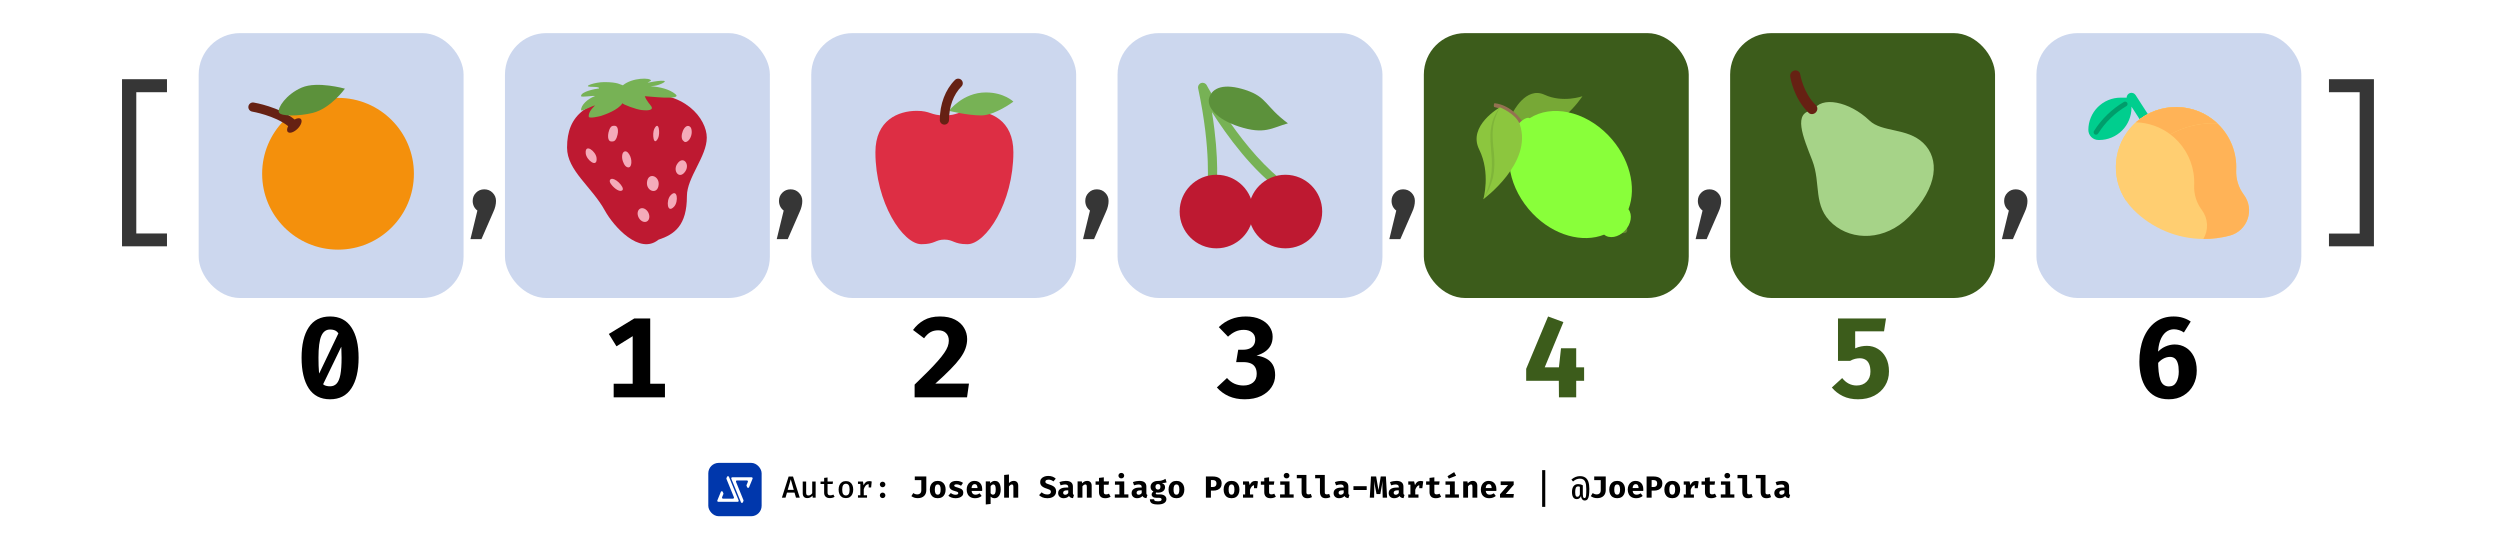 <svg width="1208" height="259" viewBox="0 0 1208 259" fill="none" xmlns="http://www.w3.org/2000/svg">
<rect x="0" y="0" width="1208" height="259" fill="#333333" stroke="none"/>
<g clip-path="url(#clip0_119_778)">
<rect width="1208" height="259" fill="white"/>
<rect x="342.249" y="223.665" width="25.773" height="25.773" rx="5.034" fill="#0037AC"/>
<path d="M352.232 230.397C352.061 229.981 351.471 229.981 351.3 230.397L351.032 231.052C350.982 231.174 350.981 231.311 351.031 231.433L354.627 240.256C354.762 240.587 354.518 240.949 354.161 240.949H350.582H349.374C349.016 240.949 348.772 240.586 348.908 240.255L349.529 238.743C349.579 238.621 349.579 238.485 349.529 238.362L349.247 237.67C349.077 237.252 348.486 237.252 348.315 237.669L346.625 241.785C346.489 242.117 346.733 242.48 347.091 242.48H356.441C356.799 242.48 357.043 242.117 356.907 241.786L352.232 230.397Z" fill="white"/>
<path d="M355.642 232.845C355.507 232.514 355.751 232.152 356.108 232.152H359.687H360.895C361.253 232.152 361.497 232.515 361.361 232.846L360.74 234.358C360.69 234.48 360.69 234.617 360.74 234.739L361.022 235.431C361.192 235.849 361.783 235.849 361.954 235.433L363.644 231.316C363.78 230.984 363.537 230.621 363.179 230.621H353.828C353.47 230.621 353.226 230.984 353.362 231.316L358.038 242.704C358.208 243.12 358.798 243.12 358.969 242.704L359.238 242.049C359.288 241.927 359.288 241.79 359.238 241.668L355.642 232.845Z" fill="white"/>
<path d="M383.915 238.027H380.268L379.557 240.483H377.811L381.059 230.273H383.19L386.446 240.483H384.626L383.915 238.027ZM380.623 236.703H383.553L382.095 231.605L380.623 236.703ZM389.533 232.67V238.131C389.533 238.594 389.624 238.925 389.807 239.122C389.994 239.319 390.275 239.418 390.65 239.418C391.005 239.418 391.348 239.312 391.679 239.1C392.009 238.888 392.271 238.629 392.463 238.323V232.67H394.12V240.483H392.692L392.589 239.485C392.298 239.874 391.93 240.173 391.486 240.38C391.042 240.582 390.589 240.683 390.125 240.683C389.37 240.683 388.805 240.476 388.431 240.062C388.061 239.642 387.876 239.068 387.876 238.338V232.67H389.533ZM403.274 240.069C402.988 240.252 402.646 240.4 402.246 240.513C401.846 240.626 401.43 240.683 400.996 240.683C400.088 240.683 399.397 240.449 398.924 239.98C398.455 239.507 398.221 238.885 398.221 238.116V233.876H396.482V232.67H398.221V230.924L399.878 230.724V232.67H402.512L402.327 233.876H399.878V238.101C399.878 238.52 399.982 238.833 400.189 239.041C400.401 239.243 400.747 239.344 401.225 239.344C401.511 239.344 401.775 239.309 402.017 239.24C402.258 239.171 402.478 239.083 402.675 238.974L403.274 240.069ZM408.751 232.463C409.516 232.463 410.16 232.633 410.683 232.973C411.205 233.314 411.6 233.79 411.866 234.401C412.138 235.013 412.273 235.733 412.273 236.562C412.273 237.386 412.135 238.108 411.859 238.73C411.588 239.346 411.188 239.827 410.66 240.173C410.137 240.513 409.499 240.683 408.744 240.683C407.989 240.683 407.348 240.518 406.82 240.187C406.297 239.852 405.898 239.376 405.622 238.759C405.35 238.143 405.215 237.415 405.215 236.577C405.215 235.763 405.35 235.048 405.622 234.431C405.898 233.814 406.3 233.334 406.828 232.988C407.355 232.638 407.997 232.463 408.751 232.463ZM408.751 233.75C408.155 233.75 407.706 233.98 407.405 234.438C407.104 234.892 406.953 235.605 406.953 236.577C406.953 237.544 407.101 238.256 407.397 238.715C407.698 239.174 408.147 239.403 408.744 239.403C409.341 239.403 409.787 239.174 410.083 238.715C410.384 238.256 410.535 237.539 410.535 236.562C410.535 235.6 410.387 234.892 410.091 234.438C409.795 233.98 409.348 233.75 408.751 233.75ZM414.569 240.483V239.3H415.715V233.847H414.569V232.67H416.981L417.284 234.483C417.575 233.827 417.935 233.329 418.364 232.988C418.798 232.643 419.356 232.47 420.036 232.47C420.268 232.47 420.475 232.49 420.658 232.529C420.845 232.564 421.03 232.611 421.213 232.67L420.717 234.091C420.559 234.046 420.411 234.014 420.273 233.994C420.135 233.97 419.982 233.957 419.814 233.957C419.247 233.957 418.756 234.17 418.342 234.594C417.933 235.018 417.61 235.62 417.373 236.399V239.3H418.949V240.483H414.569ZM419.748 235.548V233.625L419.955 232.67H421.213L420.932 235.548H419.748ZM425.151 239.344C425.151 238.984 425.279 238.676 425.536 238.419C425.792 238.158 426.108 238.027 426.483 238.027C426.862 238.027 427.178 238.158 427.43 238.419C427.686 238.676 427.814 238.984 427.814 239.344C427.814 239.714 427.686 240.03 427.43 240.291C427.178 240.552 426.862 240.683 426.483 240.683C426.108 240.683 425.792 240.552 425.536 240.291C425.279 240.03 425.151 239.714 425.151 239.344ZM425.151 234.091C425.151 233.849 425.21 233.627 425.328 233.425C425.447 233.223 425.607 233.062 425.809 232.944C426.012 232.825 426.236 232.766 426.483 232.766C426.862 232.766 427.178 232.897 427.43 233.158C427.686 233.415 427.814 233.726 427.814 234.091C427.814 234.456 427.686 234.771 427.43 235.038C427.178 235.299 426.862 235.43 426.483 235.43C426.108 235.43 425.792 235.299 425.536 235.038C425.279 234.771 425.151 234.456 425.151 234.091ZM447.595 230.228V236.791C447.595 237.388 447.504 237.928 447.321 238.412C447.139 238.895 446.87 239.307 446.515 239.647C446.165 239.988 445.733 240.249 445.22 240.432C444.712 240.614 444.13 240.705 443.474 240.705C442.813 240.705 442.241 240.622 441.757 240.454C441.279 240.281 440.818 240.044 440.374 239.743L441.299 238.249C441.649 238.491 441.977 238.661 442.283 238.759C442.589 238.853 442.936 238.9 443.326 238.9C443.854 238.9 444.293 238.732 444.643 238.397C444.998 238.057 445.176 237.531 445.176 236.821V232.004H442.024V230.228H447.595ZM453.109 232.367C453.918 232.367 454.606 232.539 455.173 232.885C455.741 233.23 456.175 233.716 456.476 234.342C456.776 234.964 456.927 235.694 456.927 236.532C456.927 237.405 456.774 238.158 456.468 238.789C456.167 239.415 455.733 239.896 455.166 240.232C454.599 240.567 453.913 240.735 453.109 240.735C452.31 240.735 451.624 240.57 451.052 240.239C450.485 239.909 450.048 239.43 449.742 238.804C449.442 238.177 449.291 237.425 449.291 236.547C449.291 235.714 449.442 234.983 449.742 234.357C450.048 233.731 450.485 233.242 451.052 232.892C451.624 232.542 452.31 232.367 453.109 232.367ZM453.109 234.091C452.631 234.091 452.275 234.288 452.044 234.683C451.817 235.072 451.703 235.694 451.703 236.547C451.703 237.415 451.817 238.044 452.044 238.434C452.275 238.824 452.631 239.018 453.109 239.018C453.587 239.018 453.94 238.824 454.167 238.434C454.399 238.044 454.515 237.41 454.515 236.532C454.515 235.684 454.399 235.065 454.167 234.675C453.94 234.286 453.587 234.091 453.109 234.091ZM461.73 239.063C462.12 239.063 462.433 239.001 462.67 238.878C462.912 238.755 463.033 238.57 463.033 238.323C463.033 238.155 462.986 238.015 462.892 237.901C462.798 237.788 462.618 237.679 462.352 237.576C462.086 237.472 461.691 237.349 461.168 237.206C460.69 237.077 460.265 236.915 459.896 236.717C459.53 236.52 459.244 236.266 459.037 235.955C458.835 235.644 458.734 235.257 458.734 234.794C458.734 234.325 458.865 233.908 459.126 233.543C459.387 233.178 459.772 232.892 460.28 232.685C460.788 232.473 461.41 232.367 462.145 232.367C462.845 232.367 463.454 232.458 463.972 232.64C464.495 232.818 464.947 233.045 465.326 233.321L464.394 234.697C464.069 234.495 463.718 234.335 463.343 234.216C462.969 234.093 462.591 234.031 462.211 234.031C461.832 234.031 461.548 234.083 461.361 234.187C461.178 234.286 461.087 234.436 461.087 234.638C461.087 234.771 461.134 234.887 461.227 234.986C461.326 235.08 461.508 235.178 461.775 235.282C462.041 235.381 462.431 235.504 462.944 235.652C463.452 235.795 463.893 235.96 464.268 236.148C464.648 236.335 464.942 236.587 465.149 236.902C465.356 237.213 465.46 237.625 465.46 238.138C465.46 238.71 465.289 239.191 464.949 239.581C464.609 239.965 464.157 240.254 463.595 240.446C463.033 240.639 462.416 240.735 461.745 240.735C460.986 240.735 460.315 240.626 459.733 240.409C459.151 240.192 458.655 239.906 458.246 239.551L459.422 238.234C459.728 238.471 460.073 238.668 460.458 238.826C460.848 238.984 461.272 239.063 461.73 239.063ZM469.479 237.235C469.533 237.664 469.644 238.012 469.812 238.278C469.984 238.54 470.204 238.732 470.47 238.856C470.737 238.974 471.035 239.033 471.366 239.033C471.726 239.033 472.073 238.974 472.409 238.856C472.744 238.737 473.067 238.579 473.378 238.382L474.318 239.655C473.948 239.97 473.499 240.229 472.971 240.432C472.448 240.634 471.851 240.735 471.181 240.735C470.283 240.735 469.531 240.557 468.924 240.202C468.317 239.842 467.861 239.349 467.555 238.722C467.249 238.096 467.096 237.376 467.096 236.562C467.096 235.788 467.244 235.085 467.54 234.453C467.836 233.817 468.268 233.311 468.835 232.936C469.407 232.557 470.105 232.367 470.929 232.367C471.679 232.367 472.327 232.527 472.875 232.848C473.427 233.168 473.854 233.629 474.155 234.231C474.461 234.833 474.614 235.556 474.614 236.399C474.614 236.532 474.609 236.675 474.599 236.828C474.594 236.981 474.584 237.117 474.569 237.235H469.479ZM470.929 233.935C470.51 233.935 470.172 234.086 469.915 234.387C469.659 234.688 469.503 235.168 469.449 235.829H472.335C472.33 235.257 472.219 234.799 472.002 234.453C471.785 234.108 471.427 233.935 470.929 233.935ZM480.675 232.367C481.361 232.367 481.913 232.537 482.332 232.877C482.752 233.218 483.058 233.699 483.25 234.32C483.447 234.942 483.546 235.679 483.546 236.532C483.546 237.341 483.428 238.064 483.191 238.7C482.954 239.332 482.611 239.83 482.162 240.195C481.713 240.555 481.168 240.735 480.527 240.735C479.763 240.735 479.141 240.461 478.663 239.914V243.517L476.325 243.761V232.626H478.396L478.5 233.506C478.82 233.097 479.171 232.806 479.55 232.633C479.93 232.455 480.305 232.367 480.675 232.367ZM479.95 234.091C479.679 234.091 479.439 234.172 479.232 234.335C479.025 234.498 478.835 234.72 478.663 235.001V238.315C478.825 238.557 478.996 238.735 479.173 238.848C479.356 238.962 479.57 239.018 479.817 239.018C480.231 239.018 480.554 238.831 480.786 238.456C481.018 238.076 481.134 237.445 481.134 236.562C481.134 235.911 481.087 235.408 480.993 235.053C480.9 234.692 480.764 234.443 480.586 234.305C480.409 234.162 480.197 234.091 479.95 234.091ZM487.536 229.274V233.403C487.866 233.052 488.224 232.793 488.608 232.626C488.998 232.453 489.41 232.367 489.844 232.367C490.545 232.367 491.08 232.571 491.45 232.981C491.82 233.39 492.005 233.967 492.005 234.712V240.483H489.667V235.363C489.667 234.89 489.612 234.559 489.504 234.372C489.4 234.184 489.203 234.091 488.912 234.091C488.749 234.091 488.589 234.13 488.431 234.209C488.278 234.283 488.128 234.392 487.98 234.535C487.832 234.678 487.684 234.848 487.536 235.045V240.483H485.198V229.503L487.536 229.274ZM510.313 237.487C510.313 238.123 510.145 238.685 509.81 239.174C509.479 239.662 509.003 240.044 508.382 240.321C507.76 240.597 507.013 240.735 506.14 240.735C505.173 240.735 504.362 240.594 503.706 240.313C503.055 240.027 502.514 239.674 502.085 239.255L503.313 237.894C503.693 238.224 504.113 238.481 504.571 238.663C505.03 238.841 505.533 238.93 506.081 238.93C506.421 238.93 506.719 238.88 506.976 238.782C507.232 238.683 507.432 238.54 507.575 238.352C507.718 238.165 507.79 237.938 507.79 237.672C507.79 237.42 507.733 237.208 507.62 237.035C507.506 236.863 507.314 236.707 507.043 236.569C506.776 236.431 506.404 236.291 505.925 236.148C505.126 235.901 504.483 235.63 503.994 235.334C503.511 235.038 503.158 234.695 502.936 234.305C502.719 233.916 502.611 233.462 502.611 232.944C502.611 232.317 502.783 231.782 503.129 231.338C503.479 230.894 503.947 230.556 504.534 230.325C505.121 230.088 505.767 229.969 506.473 229.969C507.267 229.969 507.967 230.085 508.574 230.317C509.181 230.544 509.706 230.87 510.15 231.294L509.003 232.611C508.658 232.32 508.286 232.105 507.886 231.967C507.487 231.824 507.08 231.753 506.665 231.753C506.359 231.753 506.091 231.792 505.859 231.871C505.627 231.945 505.447 232.056 505.319 232.204C505.19 232.352 505.126 232.537 505.126 232.759C505.126 232.976 505.188 233.158 505.311 233.306C505.435 233.454 505.649 233.595 505.955 233.728C506.261 233.856 506.685 234.007 507.228 234.179C507.874 234.377 508.426 234.614 508.885 234.89C509.349 235.161 509.701 235.504 509.943 235.918C510.19 236.333 510.313 236.855 510.313 237.487ZM518.431 238.219C518.431 238.515 518.471 238.73 518.55 238.863C518.633 238.996 518.767 239.097 518.949 239.166L518.468 240.705C518.005 240.661 517.612 240.56 517.292 240.402C516.976 240.239 516.727 239.995 516.545 239.67C516.244 240.03 515.859 240.298 515.39 240.476C514.922 240.649 514.443 240.735 513.955 240.735C513.146 240.735 512.5 240.506 512.016 240.047C511.538 239.583 511.299 238.989 511.299 238.264C511.299 237.41 511.632 236.752 512.297 236.288C512.968 235.824 513.91 235.593 515.124 235.593H516.182V235.297C516.182 234.887 516.049 234.584 515.782 234.387C515.521 234.189 515.136 234.091 514.628 234.091C514.377 234.091 514.054 234.128 513.659 234.202C513.264 234.271 512.87 234.372 512.475 234.505L511.935 232.951C512.443 232.759 512.971 232.613 513.518 232.515C514.071 232.416 514.564 232.367 514.998 232.367C516.167 232.367 517.03 232.606 517.588 233.084C518.15 233.558 518.431 234.244 518.431 235.141V238.219ZM514.761 239.063C515.013 239.063 515.277 238.989 515.553 238.841C515.829 238.688 516.039 238.473 516.182 238.197V236.924H515.605C514.954 236.924 514.475 237.026 514.169 237.228C513.864 237.425 513.711 237.716 513.711 238.101C513.711 238.402 513.802 238.639 513.984 238.811C514.172 238.979 514.431 239.063 514.761 239.063ZM520.69 240.483V232.626H522.732L522.894 233.536C523.245 233.141 523.615 232.848 524.004 232.655C524.394 232.463 524.838 232.367 525.336 232.367C526.007 232.367 526.535 232.571 526.92 232.981C527.304 233.39 527.497 233.967 527.497 234.712V240.483H525.159V235.385C525.159 235.065 525.136 234.811 525.092 234.623C525.048 234.431 524.969 234.295 524.855 234.216C524.747 234.133 524.596 234.091 524.404 234.091C524.241 234.091 524.081 234.128 523.923 234.202C523.77 234.271 523.62 234.372 523.472 234.505C523.324 234.638 523.176 234.799 523.028 234.986V240.483H520.69ZM536.636 240.025C536.33 240.222 535.96 240.39 535.526 240.528C535.092 240.666 534.604 240.735 534.061 240.735C533.035 240.735 532.273 240.474 531.775 239.951C531.277 239.423 531.028 238.708 531.028 237.805V234.239H529.378V232.626H531.028V230.924L533.366 230.643V232.626H535.896L535.667 234.239H533.366V237.805C533.366 238.195 533.454 238.473 533.632 238.641C533.81 238.809 534.093 238.893 534.483 238.893C534.759 238.893 535.011 238.861 535.238 238.796C535.469 238.727 535.677 238.641 535.859 238.537L536.636 240.025ZM543.238 232.626V238.885H545.235V240.483H538.672V238.885H540.899V234.224H538.746V232.626H543.238ZM541.824 228.512C542.229 228.512 542.559 228.638 542.816 228.889C543.072 229.141 543.201 229.454 543.201 229.829C543.201 230.204 543.072 230.519 542.816 230.776C542.559 231.027 542.229 231.153 541.824 231.153C541.415 231.153 541.079 231.027 540.818 230.776C540.562 230.519 540.433 230.204 540.433 229.829C540.433 229.454 540.562 229.141 540.818 228.889C541.079 228.638 541.415 228.512 541.824 228.512ZM553.923 238.219C553.923 238.515 553.963 238.73 554.042 238.863C554.126 238.996 554.259 239.097 554.441 239.166L553.96 240.705C553.497 240.661 553.104 240.56 552.784 240.402C552.468 240.239 552.219 239.995 552.037 239.67C551.736 240.03 551.351 240.298 550.882 240.476C550.414 240.649 549.935 240.735 549.447 240.735C548.638 240.735 547.992 240.506 547.508 240.047C547.03 239.583 546.791 238.989 546.791 238.264C546.791 237.41 547.124 236.752 547.79 236.288C548.46 235.824 549.403 235.593 550.616 235.593H551.674V235.297C551.674 234.887 551.541 234.584 551.274 234.387C551.013 234.189 550.628 234.091 550.12 234.091C549.869 234.091 549.546 234.128 549.151 234.202C548.756 234.271 548.362 234.372 547.967 234.505L547.427 232.951C547.935 232.759 548.463 232.613 549.01 232.515C549.563 232.416 550.056 232.367 550.49 232.367C551.659 232.367 552.522 232.606 553.08 233.084C553.642 233.558 553.923 234.244 553.923 235.141V238.219ZM550.253 239.063C550.505 239.063 550.769 238.989 551.045 238.841C551.321 238.688 551.531 238.473 551.674 238.197V236.924H551.097C550.446 236.924 549.967 237.026 549.661 237.228C549.356 237.425 549.203 237.716 549.203 238.101C549.203 238.402 549.294 238.639 549.476 238.811C549.664 238.979 549.923 239.063 550.253 239.063ZM563.159 231.368L563.706 233.084C563.43 233.193 563.107 233.272 562.737 233.321C562.367 233.371 561.936 233.395 561.442 233.395C561.936 233.607 562.31 233.871 562.567 234.187C562.828 234.498 562.959 234.907 562.959 235.415C562.959 235.923 562.823 236.377 562.552 236.777C562.281 237.171 561.896 237.482 561.398 237.709C560.9 237.936 560.31 238.049 559.63 238.049C559.462 238.049 559.304 238.042 559.156 238.027C559.008 238.012 558.862 237.99 558.719 237.96C558.636 238.005 558.571 238.069 558.527 238.153C558.483 238.237 558.46 238.323 558.46 238.412C558.46 238.535 558.51 238.646 558.608 238.745C558.712 238.843 558.951 238.893 559.326 238.893H560.614C561.225 238.893 561.753 238.991 562.197 239.189C562.646 239.386 562.994 239.655 563.24 239.995C563.487 240.335 563.61 240.725 563.61 241.164C563.61 241.968 563.257 242.602 562.552 243.066C561.847 243.529 560.799 243.761 559.408 243.761C558.401 243.761 557.622 243.658 557.069 243.45C556.522 243.248 556.14 242.957 555.923 242.577C555.711 242.202 555.604 241.756 555.604 241.238H557.676C557.676 241.465 557.721 241.65 557.809 241.793C557.903 241.941 558.078 242.05 558.335 242.119C558.596 242.188 558.973 242.222 559.467 242.222C559.965 242.222 560.345 242.183 560.606 242.104C560.868 242.025 561.045 241.916 561.139 241.778C561.238 241.645 561.287 241.495 561.287 241.327C561.287 241.095 561.196 240.908 561.013 240.765C560.831 240.622 560.542 240.55 560.147 240.55H558.897C558.049 240.55 557.432 240.395 557.047 240.084C556.663 239.768 556.47 239.401 556.47 238.981C556.47 238.69 556.547 238.414 556.7 238.153C556.857 237.891 557.077 237.672 557.358 237.494C556.855 237.228 556.495 236.915 556.278 236.555C556.061 236.19 555.952 235.753 555.952 235.245C555.952 234.653 556.103 234.145 556.404 233.721C556.704 233.292 557.119 232.961 557.647 232.729C558.179 232.497 558.786 232.382 559.467 232.382C560.054 232.391 560.564 232.352 560.998 232.263C561.432 232.169 561.822 232.044 562.167 231.886C562.513 231.723 562.843 231.55 563.159 231.368ZM559.526 233.898C559.156 233.898 558.862 234.017 558.645 234.253C558.428 234.485 558.32 234.806 558.32 235.215C558.32 235.649 558.431 235.982 558.653 236.214C558.875 236.446 559.166 236.562 559.526 236.562C559.916 236.562 560.212 236.446 560.414 236.214C560.621 235.982 560.725 235.64 560.725 235.186C560.725 234.747 560.623 234.424 560.421 234.216C560.219 234.004 559.921 233.898 559.526 233.898ZM568.458 232.367C569.267 232.367 569.955 232.539 570.522 232.885C571.09 233.23 571.524 233.716 571.825 234.342C572.126 234.964 572.276 235.694 572.276 236.532C572.276 237.405 572.123 238.158 571.817 238.789C571.516 239.415 571.082 239.896 570.515 240.232C569.948 240.567 569.262 240.735 568.458 240.735C567.659 240.735 566.973 240.57 566.401 240.239C565.834 239.909 565.397 239.43 565.092 238.804C564.791 238.177 564.64 237.425 564.64 236.547C564.64 235.714 564.791 234.983 565.092 234.357C565.397 233.731 565.834 233.242 566.401 232.892C566.973 232.542 567.659 232.367 568.458 232.367ZM568.458 234.091C567.98 234.091 567.625 234.288 567.393 234.683C567.166 235.072 567.052 235.694 567.052 236.547C567.052 237.415 567.166 238.044 567.393 238.434C567.625 238.824 567.98 239.018 568.458 239.018C568.937 239.018 569.289 238.824 569.516 238.434C569.748 238.044 569.864 237.41 569.864 236.532C569.864 235.684 569.748 235.065 569.516 234.675C569.289 234.286 568.937 234.091 568.458 234.091ZM587.795 233.573C587.795 233.208 587.726 232.907 587.588 232.67C587.455 232.428 587.25 232.251 586.974 232.137C586.702 232.019 586.36 231.96 585.945 231.96H585.117V235.312H586.071C586.431 235.312 586.739 235.25 586.996 235.127C587.252 235.003 587.45 234.813 587.588 234.557C587.726 234.3 587.795 233.972 587.795 233.573ZM590.296 233.565C590.296 234.359 590.126 235.016 589.785 235.533C589.445 236.051 588.969 236.439 588.357 236.695C587.746 236.947 587.035 237.072 586.226 237.072H585.117V240.483H582.69V230.228H585.916C587.307 230.228 588.384 230.505 589.149 231.057C589.914 231.61 590.296 232.446 590.296 233.565ZM595.077 232.367C595.886 232.367 596.574 232.539 597.142 232.885C597.709 233.23 598.143 233.716 598.444 234.342C598.745 234.964 598.895 235.694 598.895 236.532C598.895 237.405 598.742 238.158 598.436 238.789C598.135 239.415 597.701 239.896 597.134 240.232C596.567 240.567 595.881 240.735 595.077 240.735C594.278 240.735 593.592 240.57 593.02 240.239C592.453 239.909 592.016 239.43 591.711 238.804C591.41 238.177 591.259 237.425 591.259 236.547C591.259 235.714 591.41 234.983 591.711 234.357C592.016 233.731 592.453 233.242 593.02 232.892C593.592 232.542 594.278 232.367 595.077 232.367ZM595.077 234.091C594.599 234.091 594.244 234.288 594.012 234.683C593.785 235.072 593.671 235.694 593.671 236.547C593.671 237.415 593.785 238.044 594.012 238.434C594.244 238.824 594.599 239.018 595.077 239.018C595.556 239.018 595.908 238.824 596.135 238.434C596.367 238.044 596.483 237.41 596.483 236.532C596.483 235.684 596.367 235.065 596.135 234.675C595.908 234.286 595.556 234.091 595.077 234.091ZM600.621 240.483V238.915H601.656V234.179H600.621V232.626H603.44L603.869 234.394C604.15 233.718 604.508 233.215 604.942 232.885C605.381 232.554 605.916 232.389 606.547 232.389C606.814 232.389 607.05 232.411 607.258 232.455C607.465 232.495 607.66 232.552 607.842 232.626L607.132 234.557C606.989 234.517 606.846 234.488 606.703 234.468C606.56 234.448 606.402 234.438 606.229 234.438C605.716 234.438 605.265 234.648 604.875 235.067C604.49 235.487 604.197 236.019 603.995 236.666V238.915H605.548V240.483H600.621ZM605.941 235.911V233.617L606.288 232.626H607.842L607.406 235.911H605.941ZM616.493 240.025C616.187 240.222 615.817 240.39 615.383 240.528C614.949 240.666 614.461 240.735 613.918 240.735C612.892 240.735 612.13 240.474 611.632 239.951C611.134 239.423 610.885 238.708 610.885 237.805V234.239H609.235V232.626H610.885V230.924L613.223 230.643V232.626H615.753L615.524 234.239H613.223V237.805C613.223 238.195 613.312 238.473 613.489 238.641C613.667 238.809 613.95 238.893 614.34 238.893C614.616 238.893 614.868 238.861 615.095 238.796C615.327 238.727 615.534 238.641 615.716 238.537L616.493 240.025ZM623.095 232.626V238.885H625.092V240.483H618.529V238.885H620.757V234.224H618.603V232.626H623.095ZM621.681 228.512C622.086 228.512 622.416 228.638 622.673 228.889C622.929 229.141 623.058 229.454 623.058 229.829C623.058 230.204 622.929 230.519 622.673 230.776C622.416 231.027 622.086 231.153 621.681 231.153C621.272 231.153 620.937 231.027 620.675 230.776C620.419 230.519 620.29 230.204 620.29 229.829C620.29 229.454 620.419 229.141 620.675 228.889C620.937 228.638 621.272 228.512 621.681 228.512ZM631.265 229.503V238.012C631.265 238.328 631.354 238.555 631.531 238.693C631.714 238.826 631.963 238.893 632.278 238.893C632.481 238.893 632.675 238.87 632.863 238.826C633.05 238.777 633.225 238.72 633.388 238.656L633.951 240.217C633.684 240.355 633.364 240.476 632.989 240.58C632.614 240.683 632.177 240.735 631.679 240.735C630.732 240.735 630.036 240.464 629.593 239.921C629.149 239.374 628.927 238.641 628.927 237.724V231.101H626.611V229.503H631.265ZM640.138 229.503V238.012C640.138 238.328 640.227 238.555 640.404 238.693C640.587 238.826 640.836 238.893 641.151 238.893C641.354 238.893 641.548 238.87 641.736 238.826C641.923 238.777 642.098 238.72 642.261 238.656L642.824 240.217C642.557 240.355 642.237 240.476 641.862 240.58C641.487 240.683 641.05 240.735 640.552 240.735C639.605 240.735 638.91 240.464 638.466 239.921C638.022 239.374 637.8 238.641 637.8 237.724V231.101H635.484V229.503H640.138ZM651.526 238.219C651.526 238.515 651.566 238.73 651.645 238.863C651.729 238.996 651.862 239.097 652.044 239.166L651.563 240.705C651.1 240.661 650.708 240.56 650.387 240.402C650.071 240.239 649.822 239.995 649.64 239.67C649.339 240.03 648.954 240.298 648.485 240.476C648.017 240.649 647.538 240.735 647.05 240.735C646.241 240.735 645.595 240.506 645.111 240.047C644.633 239.583 644.394 238.989 644.394 238.264C644.394 237.41 644.727 236.752 645.393 236.288C646.063 235.824 647.006 235.593 648.219 235.593H649.277V235.297C649.277 234.887 649.144 234.584 648.878 234.387C648.616 234.189 648.231 234.091 647.723 234.091C647.472 234.091 647.149 234.128 646.754 234.202C646.359 234.271 645.965 234.372 645.57 234.505L645.03 232.951C645.538 232.759 646.066 232.613 646.613 232.515C647.166 232.416 647.659 232.367 648.093 232.367C649.262 232.367 650.126 232.606 650.683 233.084C651.245 233.558 651.526 234.244 651.526 235.141V238.219ZM647.856 239.063C648.108 239.063 648.372 238.989 648.648 238.841C648.924 238.688 649.134 238.473 649.277 238.197V236.924H648.7C648.049 236.924 647.57 237.026 647.265 237.228C646.959 237.425 646.806 237.716 646.806 238.101C646.806 238.402 646.897 238.639 647.08 238.811C647.267 238.979 647.526 239.063 647.856 239.063ZM653.984 236.762V234.942H660.392V236.762H653.984ZM669.665 230.228L670.242 240.483H668.126L668 236.096C667.99 235.686 667.985 235.321 667.985 235.001C667.99 234.68 667.997 234.379 668.007 234.098C668.017 233.812 668.032 233.526 668.052 233.24C668.076 232.949 668.101 232.633 668.126 232.293L666.971 238.737H665.136L663.893 232.293C663.923 232.618 663.948 232.927 663.967 233.218C663.992 233.504 664.009 233.792 664.019 234.083C664.029 234.374 664.036 234.688 664.041 235.023C664.046 235.353 664.044 235.723 664.034 236.133L663.96 240.483H661.881L662.458 230.228H664.951L666.091 236.858L667.171 230.228H669.665ZM678.145 238.219C678.145 238.515 678.185 238.73 678.264 238.863C678.348 238.996 678.481 239.097 678.663 239.166L678.182 240.705C677.719 240.661 677.327 240.56 677.006 240.402C676.69 240.239 676.441 239.995 676.259 239.67C675.958 240.03 675.573 240.298 675.104 240.476C674.636 240.649 674.157 240.735 673.669 240.735C672.86 240.735 672.214 240.506 671.731 240.047C671.252 239.583 671.013 238.989 671.013 238.264C671.013 237.41 671.346 236.752 672.012 236.288C672.683 235.824 673.625 235.593 674.838 235.593H675.896V235.297C675.896 234.887 675.763 234.584 675.497 234.387C675.235 234.189 674.85 234.091 674.342 234.091C674.091 234.091 673.768 234.128 673.373 234.202C672.978 234.271 672.584 234.372 672.189 234.505L671.649 232.951C672.157 232.759 672.685 232.613 673.233 232.515C673.785 232.416 674.278 232.367 674.712 232.367C675.881 232.367 676.745 232.606 677.302 233.084C677.864 233.558 678.145 234.244 678.145 235.141V238.219ZM674.476 239.063C674.727 239.063 674.991 238.989 675.267 238.841C675.543 238.688 675.753 238.473 675.896 238.197V236.924H675.319C674.668 236.924 674.189 237.026 673.884 237.228C673.578 237.425 673.425 237.716 673.425 238.101C673.425 238.402 673.516 238.639 673.699 238.811C673.886 238.979 674.145 239.063 674.476 239.063ZM680.478 240.483V238.915H681.514V234.179H680.478V232.626H683.297L683.726 234.394C684.007 233.718 684.365 233.215 684.799 232.885C685.238 232.554 685.773 232.389 686.404 232.389C686.671 232.389 686.907 232.411 687.115 232.455C687.322 232.495 687.517 232.552 687.699 232.626L686.989 234.557C686.846 234.517 686.703 234.488 686.56 234.468C686.417 234.448 686.259 234.438 686.086 234.438C685.573 234.438 685.122 234.648 684.732 235.067C684.347 235.487 684.054 236.019 683.852 236.666V238.915H685.405V240.483H680.478ZM685.798 235.911V233.617L686.145 232.626H687.699L687.263 235.911H685.798ZM696.35 240.025C696.044 240.222 695.674 240.39 695.24 240.528C694.806 240.666 694.318 240.735 693.775 240.735C692.749 240.735 691.987 240.474 691.489 239.951C690.991 239.423 690.742 238.708 690.742 237.805V234.239H689.092V232.626H690.742V230.924L693.08 230.643V232.626H695.61L695.381 234.239H693.08V237.805C693.08 238.195 693.169 238.473 693.346 238.641C693.524 238.809 693.807 238.893 694.197 238.893C694.473 238.893 694.725 238.861 694.952 238.796C695.184 238.727 695.391 238.641 695.573 238.537L696.35 240.025ZM702.952 232.626V238.885H704.949V240.483H698.387V238.885H700.614V234.224H698.461V232.626H702.952ZM702.663 228.127L703.573 229.888L700.081 231.272L699.437 230.088L702.663 228.127ZM707.023 240.483V232.626H709.065L709.228 233.536C709.578 233.141 709.948 232.848 710.338 232.655C710.727 232.463 711.171 232.367 711.669 232.367C712.34 232.367 712.868 232.571 713.253 232.981C713.637 233.39 713.83 233.967 713.83 234.712V240.483H711.492V235.385C711.492 235.065 711.47 234.811 711.425 234.623C711.381 234.431 711.302 234.295 711.188 234.216C711.08 234.133 710.929 234.091 710.737 234.091C710.574 234.091 710.414 234.128 710.256 234.202C710.103 234.271 709.953 234.372 709.805 234.505C709.657 234.638 709.509 234.799 709.361 234.986V240.483H707.023ZM717.923 237.235C717.977 237.664 718.088 238.012 718.256 238.278C718.429 238.54 718.648 238.732 718.915 238.856C719.181 238.974 719.479 239.033 719.81 239.033C720.17 239.033 720.518 238.974 720.853 238.856C721.189 238.737 721.512 238.579 721.822 238.382L722.762 239.655C722.392 239.97 721.943 240.229 721.415 240.432C720.893 240.634 720.296 240.735 719.625 240.735C718.727 240.735 717.975 240.557 717.368 240.202C716.761 239.842 716.305 239.349 715.999 238.722C715.694 238.096 715.541 237.376 715.541 236.562C715.541 235.788 715.689 235.085 715.985 234.453C716.281 233.817 716.712 233.311 717.279 232.936C717.852 232.557 718.55 232.367 719.373 232.367C720.123 232.367 720.772 232.527 721.319 232.848C721.872 233.168 722.298 233.629 722.599 234.231C722.905 234.833 723.058 235.556 723.058 236.399C723.058 236.532 723.053 236.675 723.043 236.828C723.038 236.981 723.028 237.117 723.014 237.235H717.923ZM719.373 233.935C718.954 233.935 718.616 234.086 718.36 234.387C718.103 234.688 717.948 235.168 717.894 235.829H720.779C720.774 235.257 720.663 234.799 720.446 234.453C720.229 234.108 719.872 233.935 719.373 233.935ZM727.558 238.715H731.494L731.272 240.483H724.798V238.833L728.698 234.387H725.124V232.626H731.42V234.268L727.558 238.715ZM746.673 227.165V244.923H745.164V227.165H746.673ZM763.442 230.066C764.182 230.066 764.814 230.174 765.337 230.391C765.859 230.603 766.291 230.902 766.631 231.286C766.977 231.666 767.245 232.115 767.438 232.633C767.63 233.151 767.766 233.713 767.845 234.32C767.924 234.927 767.963 235.556 767.963 236.207C767.963 237.45 767.904 238.491 767.786 239.329C767.667 240.163 767.445 240.789 767.12 241.208C766.799 241.633 766.335 241.845 765.729 241.845C765.433 241.845 765.174 241.778 764.952 241.645C764.735 241.512 764.555 241.339 764.412 241.127C764.274 240.92 764.168 240.696 764.094 240.454C764.024 240.207 763.985 239.975 763.975 239.758H763.916C763.817 239.995 763.682 240.222 763.509 240.439C763.336 240.656 763.117 240.834 762.85 240.972C762.584 241.11 762.259 241.179 761.874 241.179C761.321 241.179 760.877 241.031 760.542 240.735C760.207 240.444 759.962 240.042 759.809 239.529C759.657 239.016 759.58 238.436 759.58 237.79C759.58 236.532 759.837 235.573 760.35 234.912C760.863 234.246 761.605 233.913 762.577 233.913C762.942 233.913 763.302 233.957 763.657 234.046C764.017 234.13 764.404 234.283 764.819 234.505V238.9C764.819 239.369 764.856 239.731 764.93 239.988C765.004 240.244 765.105 240.422 765.233 240.52C765.366 240.619 765.517 240.668 765.684 240.668C765.882 240.668 766.035 240.567 766.143 240.365C766.256 240.163 766.338 239.872 766.387 239.492C766.437 239.107 766.466 238.644 766.476 238.101C766.486 237.558 766.491 236.947 766.491 236.266C766.491 235.536 766.449 234.868 766.365 234.261C766.286 233.649 766.136 233.121 765.914 232.677C765.697 232.234 765.386 231.891 764.981 231.649C764.577 231.407 764.052 231.286 763.405 231.286C762.907 231.286 762.382 231.38 761.829 231.568C761.282 231.755 760.705 232.115 760.098 232.648L759.299 231.723C759.97 231.141 760.648 230.719 761.334 230.458C762.024 230.196 762.727 230.066 763.442 230.066ZM762.599 235.038C762.032 235.038 761.644 235.26 761.437 235.704C761.23 236.143 761.127 236.838 761.127 237.79C761.127 238.264 761.156 238.668 761.215 239.004C761.274 239.339 761.378 239.596 761.526 239.773C761.674 239.951 761.874 240.039 762.125 240.039C762.426 240.039 762.661 239.97 762.828 239.832C762.996 239.694 763.122 239.531 763.206 239.344C763.289 239.152 763.354 238.984 763.398 238.841V235.23C763.265 235.161 763.137 235.112 763.013 235.082C762.89 235.053 762.752 235.038 762.599 235.038ZM775.896 230.228V236.791C775.896 237.388 775.805 237.928 775.623 238.412C775.44 238.895 775.171 239.307 774.816 239.647C774.466 239.988 774.034 240.249 773.521 240.432C773.013 240.614 772.431 240.705 771.775 240.705C771.114 240.705 770.542 240.622 770.059 240.454C769.58 240.281 769.119 240.044 768.675 239.743L769.6 238.249C769.95 238.491 770.278 238.661 770.584 238.759C770.89 238.853 771.238 238.9 771.627 238.9C772.155 238.9 772.594 238.732 772.944 238.397C773.299 238.057 773.477 237.531 773.477 236.821V232.004H770.325V230.228H775.896ZM781.41 232.367C782.219 232.367 782.907 232.539 783.475 232.885C784.042 233.23 784.476 233.716 784.777 234.342C785.078 234.964 785.228 235.694 785.228 236.532C785.228 237.405 785.075 238.158 784.77 238.789C784.469 239.415 784.035 239.896 783.467 240.232C782.9 240.567 782.214 240.735 781.41 240.735C780.611 240.735 779.926 240.57 779.353 240.239C778.786 239.909 778.35 239.43 778.044 238.804C777.743 238.177 777.592 237.425 777.592 236.547C777.592 235.714 777.743 234.983 778.044 234.357C778.35 233.731 778.786 233.242 779.353 232.892C779.926 232.542 780.611 232.367 781.41 232.367ZM781.41 234.091C780.932 234.091 780.577 234.288 780.345 234.683C780.118 235.072 780.005 235.694 780.005 236.547C780.005 237.415 780.118 238.044 780.345 238.434C780.577 238.824 780.932 239.018 781.41 239.018C781.889 239.018 782.242 238.824 782.468 238.434C782.7 238.044 782.816 237.41 782.816 236.532C782.816 235.684 782.7 235.065 782.468 234.675C782.242 234.286 781.889 234.091 781.41 234.091ZM788.907 237.235C788.961 237.664 789.072 238.012 789.24 238.278C789.413 238.54 789.632 238.732 789.899 238.856C790.165 238.974 790.463 239.033 790.794 239.033C791.154 239.033 791.502 238.974 791.837 238.856C792.173 238.737 792.496 238.579 792.806 238.382L793.746 239.655C793.376 239.97 792.927 240.229 792.4 240.432C791.877 240.634 791.28 240.735 790.609 240.735C789.711 240.735 788.959 240.557 788.352 240.202C787.746 239.842 787.289 239.349 786.983 238.722C786.678 238.096 786.525 237.376 786.525 236.562C786.525 235.788 786.673 235.085 786.969 234.453C787.265 233.817 787.696 233.311 788.263 232.936C788.836 232.557 789.534 232.367 790.357 232.367C791.107 232.367 791.756 232.527 792.303 232.848C792.856 233.168 793.282 233.629 793.583 234.231C793.889 234.833 794.042 235.556 794.042 236.399C794.042 236.532 794.037 236.675 794.027 236.828C794.022 236.981 794.012 237.117 793.998 237.235H788.907ZM790.357 233.935C789.938 233.935 789.6 234.086 789.344 234.387C789.087 234.688 788.932 235.168 788.878 235.829H791.763C791.758 235.257 791.647 234.799 791.43 234.453C791.213 234.108 790.856 233.935 790.357 233.935ZM800.747 233.573C800.747 233.208 800.678 232.907 800.54 232.67C800.407 232.428 800.202 232.251 799.926 232.137C799.655 232.019 799.312 231.96 798.897 231.96H798.069V235.312H799.023C799.383 235.312 799.692 235.25 799.948 235.127C800.205 235.003 800.402 234.813 800.54 234.557C800.678 234.3 800.747 233.972 800.747 233.573ZM803.248 233.565C803.248 234.359 803.078 235.016 802.738 235.533C802.397 236.051 801.921 236.439 801.31 236.695C800.698 236.947 799.988 237.072 799.179 237.072H798.069V240.483H795.642V230.228H798.868C800.259 230.228 801.337 230.505 802.101 231.057C802.866 231.61 803.248 232.446 803.248 233.565ZM808.029 232.367C808.838 232.367 809.526 232.539 810.094 232.885C810.661 233.23 811.095 233.716 811.396 234.342C811.697 234.964 811.847 235.694 811.847 236.532C811.847 237.405 811.694 238.158 811.389 238.789C811.088 239.415 810.654 239.896 810.086 240.232C809.519 240.567 808.833 240.735 808.029 240.735C807.23 240.735 806.545 240.57 805.973 240.239C805.405 239.909 804.969 239.43 804.663 238.804C804.362 238.177 804.212 237.425 804.212 236.547C804.212 235.714 804.362 234.983 804.663 234.357C804.969 233.731 805.405 233.242 805.973 232.892C806.545 232.542 807.23 232.367 808.029 232.367ZM808.029 234.091C807.551 234.091 807.196 234.288 806.964 234.683C806.737 235.072 806.624 235.694 806.624 236.547C806.624 237.415 806.737 238.044 806.964 238.434C807.196 238.824 807.551 239.018 808.029 239.018C808.508 239.018 808.861 238.824 809.087 238.434C809.319 238.044 809.435 237.41 809.435 236.532C809.435 235.684 809.319 235.065 809.087 234.675C808.861 234.286 808.508 234.091 808.029 234.091ZM813.573 240.483V238.915H814.609V234.179H813.573V232.626H816.392L816.821 234.394C817.102 233.718 817.46 233.215 817.894 232.885C818.333 232.554 818.868 232.389 819.499 232.389C819.766 232.389 820.003 232.411 820.21 232.455C820.417 232.495 820.612 232.552 820.794 232.626L820.084 234.557C819.941 234.517 819.798 234.488 819.655 234.468C819.512 234.448 819.354 234.438 819.181 234.438C818.668 234.438 818.217 234.648 817.827 235.067C817.443 235.487 817.149 236.019 816.947 236.666V238.915H818.501V240.483H813.573ZM818.893 235.911V233.617L819.24 232.626H820.794L820.358 235.911H818.893ZM829.445 240.025C829.139 240.222 828.77 240.39 828.335 240.528C827.901 240.666 827.413 240.735 826.87 240.735C825.844 240.735 825.082 240.474 824.584 239.951C824.086 239.423 823.837 238.708 823.837 237.805V234.239H822.187V232.626H823.837V230.924L826.175 230.643V232.626H828.705L828.476 234.239H826.175V237.805C826.175 238.195 826.264 238.473 826.441 238.641C826.619 238.809 826.903 238.893 827.292 238.893C827.568 238.893 827.82 238.861 828.047 238.796C828.279 238.727 828.486 238.641 828.668 238.537L829.445 240.025ZM836.047 232.626V238.885H838.045V240.483H831.482V238.885H833.709V234.224H831.556V232.626H836.047ZM834.634 228.512C835.038 228.512 835.369 228.638 835.625 228.889C835.882 229.141 836.01 229.454 836.01 229.829C836.01 230.204 835.882 230.519 835.625 230.776C835.369 231.027 835.038 231.153 834.634 231.153C834.224 231.153 833.889 231.027 833.627 230.776C833.371 230.519 833.243 230.204 833.243 229.829C833.243 229.454 833.371 229.141 833.627 228.889C833.889 228.638 834.224 228.512 834.634 228.512ZM844.217 229.503V238.012C844.217 238.328 844.306 238.555 844.483 238.693C844.666 238.826 844.915 238.893 845.231 238.893C845.433 238.893 845.628 238.87 845.815 238.826C846.003 238.777 846.178 238.72 846.34 238.656L846.903 240.217C846.636 240.355 846.316 240.476 845.941 240.58C845.566 240.683 845.13 240.735 844.631 240.735C843.684 240.735 842.989 240.464 842.545 239.921C842.101 239.374 841.879 238.641 841.879 237.724V231.101H839.563V229.503H844.217ZM853.09 229.503V238.012C853.09 238.328 853.179 238.555 853.356 238.693C853.539 238.826 853.788 238.893 854.104 238.893C854.306 238.893 854.501 238.87 854.688 238.826C854.876 238.777 855.051 238.72 855.213 238.656L855.776 240.217C855.509 240.355 855.189 240.476 854.814 240.58C854.439 240.683 854.002 240.735 853.504 240.735C852.557 240.735 851.862 240.464 851.418 239.921C850.974 239.374 850.752 238.641 850.752 237.724V231.101H848.436V229.503H853.09ZM864.479 238.219C864.479 238.515 864.518 238.73 864.597 238.863C864.681 238.996 864.814 239.097 864.997 239.166L864.516 240.705C864.052 240.661 863.66 240.56 863.339 240.402C863.023 240.239 862.774 239.995 862.592 239.67C862.291 240.03 861.906 240.298 861.438 240.476C860.969 240.649 860.491 240.735 860.002 240.735C859.193 240.735 858.547 240.506 858.064 240.047C857.585 239.583 857.346 238.989 857.346 238.264C857.346 237.41 857.679 236.752 858.345 236.288C859.016 235.824 859.958 235.593 861.171 235.593H862.229V235.297C862.229 234.887 862.096 234.584 861.83 234.387C861.568 234.189 861.184 234.091 860.676 234.091C860.424 234.091 860.101 234.128 859.706 234.202C859.312 234.271 858.917 234.372 858.522 234.505L857.982 232.951C858.49 232.759 859.018 232.613 859.566 232.515C860.118 232.416 860.611 232.367 861.045 232.367C862.215 232.367 863.078 232.606 863.635 233.084C864.197 233.558 864.479 234.244 864.479 235.141V238.219ZM860.809 239.063C861.06 239.063 861.324 238.989 861.6 238.841C861.877 238.688 862.086 238.473 862.229 238.197V236.924H861.652C861.001 236.924 860.523 237.026 860.217 237.228C859.911 237.425 859.758 237.716 859.758 238.101C859.758 238.402 859.849 238.639 860.032 238.811C860.219 238.979 860.478 239.063 860.809 239.063Z" fill="black"/>
<rect x="96" y="16" width="128" height="128" rx="20" fill="#0037AC" fill-opacity="0.2"/>
<rect x="688" y="16" width="128" height="128" rx="20" fill="#3C5C1B"/>
<rect x="392" y="16" width="128" height="128" rx="20" fill="#0037AC" fill-opacity="0.2"/>
<rect x="984" y="16" width="128" height="128" rx="20" fill="#0037AC" fill-opacity="0.2"/>
<rect x="244" y="16" width="128" height="128" rx="20" fill="#0037AC" fill-opacity="0.2"/>
<rect x="836" y="16" width="128" height="128" rx="20" fill="#3C5C1B"/>
<rect x="540" y="16" width="128" height="128" rx="20" fill="#0037AC" fill-opacity="0.2"/>
<path d="M58.959 119.018V38.27H80.685V44.558H65.854V112.816H80.685V119.018H58.959Z" fill="#363636"/>
<path d="M1147.08 38.27V119.018H1125.35V112.86H1140.19V44.558H1125.35V38.27H1147.08Z" fill="#363636"/>
<path d="M234 91.485C235.61 91.485 236.952 92.033 238.025 93.13C239.122 94.227 239.67 95.545 239.67 97.085C239.67 97.925 239.565 98.777 239.355 99.64C239.168 100.503 238.818 101.483 238.305 102.58L232.635 115.565H227.315L230.675 101.74C229.975 101.227 229.415 100.562 228.995 99.745C228.598 98.905 228.4 98.018 228.4 97.085C228.4 95.522 228.937 94.203 230.01 93.13C231.083 92.033 232.413 91.485 234 91.485Z" fill="#363636"/>
<path d="M382 91.485C383.61 91.485 384.952 92.033 386.025 93.13C387.122 94.227 387.67 95.545 387.67 97.085C387.67 97.925 387.565 98.777 387.355 99.64C387.168 100.503 386.818 101.483 386.305 102.58L380.635 115.565H375.315L378.675 101.74C377.975 101.227 377.415 100.562 376.995 99.745C376.598 98.905 376.4 98.018 376.4 97.085C376.4 95.522 376.937 94.203 378.01 93.13C379.083 92.033 380.413 91.485 382 91.485Z" fill="#363636"/>
<path d="M530 91.485C531.61 91.485 532.952 92.033 534.025 93.13C535.122 94.227 535.67 95.545 535.67 97.085C535.67 97.925 535.565 98.777 535.355 99.64C535.168 100.503 534.818 101.483 534.305 102.58L528.635 115.565H523.315L526.675 101.74C525.975 101.227 525.415 100.562 524.995 99.745C524.598 98.905 524.4 98.018 524.4 97.085C524.4 95.522 524.937 94.203 526.01 93.13C527.083 92.033 528.413 91.485 530 91.485Z" fill="#363636"/>
<path d="M678 91.485C679.61 91.485 680.952 92.033 682.025 93.13C683.122 94.227 683.67 95.545 683.67 97.085C683.67 97.925 683.565 98.777 683.355 99.64C683.168 100.503 682.818 101.483 682.305 102.58L676.635 115.565H671.315L674.675 101.74C673.975 101.227 673.415 100.562 672.995 99.745C672.598 98.905 672.4 98.018 672.4 97.085C672.4 95.522 672.937 94.203 674.01 93.13C675.083 92.033 676.413 91.485 678 91.485Z" fill="#363636"/>
<path d="M826 91.485C827.61 91.485 828.952 92.033 830.025 93.13C831.122 94.227 831.67 95.545 831.67 97.085C831.67 97.925 831.565 98.777 831.355 99.64C831.168 100.503 830.818 101.483 830.305 102.58L824.635 115.565H819.315L822.675 101.74C821.975 101.227 821.415 100.562 820.995 99.745C820.598 98.905 820.4 98.018 820.4 97.085C820.4 95.522 820.937 94.203 822.01 93.13C823.083 92.033 824.413 91.485 826 91.485Z" fill="#363636"/>
<path d="M974 91.485C975.61 91.485 976.952 92.033 978.025 93.13C979.122 94.227 979.67 95.545 979.67 97.085C979.67 97.925 979.565 98.777 979.355 99.64C979.168 100.503 978.818 101.483 978.305 102.58L972.635 115.565H967.315L970.675 101.74C969.975 101.227 969.415 100.562 968.995 99.745C968.598 98.905 968.4 98.018 968.4 97.085C968.4 95.522 968.937 94.203 970.01 93.13C971.083 92.033 972.413 91.485 974 91.485Z" fill="#363636"/>
<path d="M126.667 83.962C126.667 63.712 143.083 47.294 163.332 47.294C183.584 47.294 200 63.71 200 83.962C200 104.213 183.584 120.629 163.332 120.629C143.083 120.629 126.667 104.213 126.667 83.962Z" fill="#F4900C"/>
<path d="M145.365 57.483C144.771 56.89 143.594 57.045 142.354 57.75C135.02 51.679 123.124 49.634 122.586 49.545C121.373 49.347 120.233 50.161 120.031 51.37C119.829 52.579 120.644 53.725 121.855 53.928C121.973 53.948 132.82 55.825 139.236 60.95C138.625 62.117 138.516 63.206 139.08 63.768C139.947 64.637 142.058 63.932 143.794 62.197C145.529 60.463 146.231 58.352 145.365 57.483Z" fill="#662113"/>
<path d="M166.668 42.849C166.668 42.849 159.766 52.445 151.066 54.567C144.445 56.183 135.647 56.339 134.77 54.294C133.894 52.252 138.263 45.545 145.812 42.309C153.361 39.076 166.668 42.849 166.668 42.849Z" fill="#5C913B"/>
<path d="M318.144 115.839C325.936 113.242 331.911 109.011 331.918 94.745C331.922 85.718 341.519 75.678 341.516 66.498C341.514 57.674 331.13 43.129 307.533 45.6C283.279 48.141 274.002 55.423 274 71.342C274 82.43 285.937 90.203 292.29 101.764C296.508 109.437 309 123.361 318.144 115.839Z" fill="#BE1931"/>
<path d="M326.332 45.459C323.456 43.109 318.95 41.97 314.292 41.684C314.906 41.601 315.511 41.513 316.137 41.473C318.327 41.331 324.27 38.7 319.288 39.026C317.107 39.168 315.009 39.609 312.903 39.978C313.436 39.632 313.981 39.29 314.568 38.984C314.512 37.42 305.51 37.42 300.966 41.219C299.814 40.967 298.758 39.67 292.007 39.67C287.506 39.67 281.463 41.754 285.255 41.921C287.319 42.013 289.756 41.921 289.437 42.742C287.962 42.877 280.754 44.171 280.754 46.422C280.754 47.216 286.965 46.032 287.506 46.422C283.63 47.871 280.754 50.923 280.754 53.173C280.754 54.125 285.73 51.317 287.506 50.923C285.255 53.173 284.355 54.751 284.485 56.385C284.571 57.454 289.86 56.182 290.409 56.005C292.259 55.397 298.758 53.173 300.761 49.874C301.025 50.516 307.43 52.892 310.011 53.173C311.202 53.304 315.907 53.79 314.829 51.573C314.512 50.923 312.262 48.672 311.575 46.478C312.579 46.435 330.266 48.672 326.332 45.459Z" fill="#77B255"/>
<path d="M288.269 76.368C287.963 73.082 282.552 69.049 283.023 74.117C283.329 77.403 288.739 81.436 288.269 76.368ZM305.053 77.612C304.898 76.212 304.419 74.932 303.507 73.852C302.458 72.614 301.088 73.037 300.73 74.563C300.309 76.361 300.914 78.506 302.094 79.901L302.186 80.009C301.707 78.827 301.225 77.646 300.741 76.467L300.755 76.572C300.914 78.013 301.648 80.466 303.311 80.862C305.008 81.272 305.17 78.638 305.053 77.612ZM317.998 66.717C319.07 64.568 318.381 57.801 316.128 62.32C315.057 64.467 315.743 71.236 317.998 66.717ZM334.227 63.438C334.16 62.635 334.063 61.683 333.347 61.165C330.671 59.234 327.989 66.474 330.23 68.097C330.275 68.124 330.311 68.153 330.354 68.185L329.609 66.116C329.609 66.157 329.611 66.195 329.616 66.233C329.726 67.503 330.462 69.332 332.055 68.367C333.556 67.453 334.369 65.117 334.227 63.438ZM331.2 82.719C333.487 79.188 329.974 74.952 327.194 79.248C324.908 82.777 328.423 87.013 331.2 82.719ZM318.264 89.232C318.653 84.87 313.067 83.038 312.615 88.115C312.226 92.477 317.812 94.309 318.264 89.232ZM295.993 86.504L295.882 86.513L298.947 88.122C298.934 88.113 298.923 88.097 298.907 88.084C298.218 87.454 295.862 85.647 294.883 86.752C293.893 87.87 296.004 89.95 296.692 90.584C297.462 91.291 298.781 92.301 299.908 92.227C303.142 92.018 298.146 86.365 295.993 86.504ZM325.76 99.798C327.941 97.399 327.392 90.683 323.965 94.451C321.784 96.85 322.335 103.565 325.76 99.798ZM295.605 68.371C295.815 68.36 296.026 68.344 296.236 68.329C297.818 68.225 298.495 65.056 298.581 63.936C298.68 62.651 298.484 60.659 296.814 60.769L296.182 60.812C294.602 60.918 293.922 64.084 293.836 65.205C293.737 66.49 293.936 68.484 295.605 68.371ZM313.263 102.708C314.152 104.427 313.83 106.361 312.543 107.027C311.256 107.693 309.489 106.844 308.598 105.127C307.709 103.408 308.031 101.475 309.318 100.809C310.608 100.142 312.372 100.991 313.263 102.708Z" fill="#F4ABBA"/>
<path d="M469.666 53.557C463 53.557 463 55.779 456.333 55.779C449.666 55.779 449.666 53.557 443 53.557C434.111 53.557 423 58.001 423 73.556C423 98.001 436.333 118.001 445.222 118.001C451.889 118.001 451.889 115.778 456.333 115.778C460.777 115.778 460.777 118.001 467.444 118.001C476.333 118.001 489.666 98.001 489.666 73.556C489.666 57.999 478.555 53.557 469.666 53.557Z" fill="#DD2E44"/>
<path d="M458.555 53.556C458.555 53.556 465.222 44.667 476.333 44.667C485.222 44.667 489.666 49.111 489.666 49.111C489.666 49.111 480.777 55.778 474.111 55.778C467.444 55.778 458.555 53.556 458.555 53.556Z" fill="#77B255"/>
<path d="M456.333 60.223C455.106 60.223 454.111 59.227 454.111 58C454.111 50.354 456.777 43.3 461.429 38.652C462.297 37.783 463.702 37.783 464.571 38.652C465.44 39.52 465.44 40.927 464.571 41.794C460.746 45.616 458.555 51.523 458.555 58C458.555 59.227 457.56 60.223 456.333 60.223Z" fill="#662113"/>
<path d="M621.109 93.334C620.669 93.334 620.227 93.203 619.838 92.932C605.298 82.754 592.802 65.452 585.622 54.179C589.398 77.574 587.838 90.752 587.76 91.388C587.609 92.605 586.511 93.454 585.282 93.316C584.064 93.165 583.2 92.056 583.351 90.839C583.371 90.663 585.431 72.987 578.938 42.688C578.704 41.605 579.307 40.514 580.347 40.136C581.382 39.754 582.549 40.199 583.071 41.176C583.247 41.505 600.864 74.228 622.384 89.292C623.391 89.994 623.633 91.381 622.931 92.385C622.5 93.005 621.811 93.334 621.109 93.334Z" fill="#77B255"/>
<path d="M622.326 59.595C614.602 61.728 611.102 65.253 598.44 61.077C587.951 57.617 582.802 51.728 584.34 47.066C585.877 42.404 591.406 40.037 601.895 43.497C612.448 46.98 611.057 51.2 622.326 59.595Z" fill="#5C913B"/>
<path d="M621.111 120C630.929 120 638.889 112.041 638.889 102.222C638.889 92.404 630.929 84.444 621.111 84.444C611.292 84.444 603.333 92.404 603.333 102.222C603.333 112.041 611.292 120 621.111 120Z" fill="#BE1931"/>
<path d="M587.778 120C597.596 120 605.556 112.041 605.556 102.222C605.556 92.404 597.596 84.444 587.778 84.444C577.959 84.444 570 92.404 570 102.222C570 112.041 577.959 120 587.778 120Z" fill="#BE1931"/>
<path d="M876.272 53.326C879.861 46.201 893.68 48.993 903.313 58.235C909.412 64.083 921.53 61.623 929.313 69.099C937.212 76.683 936.683 90.267 922.41 104.753C910.913 116.424 895.084 116.424 885.665 108.247C875.743 99.629 880.066 88.777 875.689 77.527C871.311 66.274 865.913 53.955 876.272 53.326Z" fill="#A6D388"/>
<path d="M877.395 54.315C876.423 55.328 874.876 55.42 873.942 54.525C866.688 47.562 865.082 37.466 865.019 36.941C864.852 35.616 865.806 34.325 867.142 34.051C868.481 33.777 869.7 34.632 869.867 35.955C869.881 36.068 871.353 44.993 877.463 50.857C878.397 51.755 878.368 53.302 877.395 54.315Z" fill="#662113"/>
<path d="M746.25 45.748C737.25 41.623 731 54.373 731 54.373C731 54.373 733.625 60.248 737.625 61.498C752.125 65.873 764.625 46.498 764.625 46.498C764.625 46.498 755.125 49.873 746.25 45.748Z" fill="#77A836"/>
<path d="M722.249 49.873C721.749 49.873 721.624 51.748 722.124 51.748C730.124 53.498 733.374 59.373 733.624 60.498C733.999 61.998 736.249 60.373 735.499 58.498C735.249 58.248 730.624 50.873 722.249 49.873Z" fill="#947151"/>
<path d="M783.25 112.248C783.625 112.623 785.125 112.998 785.875 112.248C786.625 111.498 786.25 109.873 785.875 109.498C785.5 109.123 784.625 109.498 784 110.248C783.25 111.123 783 111.998 783.25 112.248Z" fill="#64892F"/>
<path d="M732.626 63.875C732.001 63 732.751 61 734.501 59.125C736.251 57.375 738.251 56.5 739.126 57.125C749.626 50.375 765.626 53.5 777.126 65.375C787.376 76 791.001 90.375 786.876 101.125C788.876 103.75 788.251 108.25 785.126 111.5C782.001 114.75 777.626 115.5 775.126 113.375C764.751 117.5 750.876 113.875 740.626 103.25C729.126 91.25 726.001 74.75 732.626 63.875Z" fill="#89FF3A"/>
<path d="M734.376 60.125C732.501 54.875 724.751 51.875 724.751 51.875C724.751 51.875 709.001 60.75 714.751 72.25C720.376 83.625 716.751 96.25 716.751 96.25C716.751 96.25 740.751 78.75 734.376 60.125Z" fill="#8CC63E"/>
<path d="M724.75 51.875C723.625 53.375 722.625 55 721.875 56.75C721.125 58.5 720.625 60.5 720.375 62.5C719.875 66.5 720.375 70.375 720.625 74.25C721 78 721 81.875 720.375 85.625C719.75 89.375 718.375 93 716.75 96.375C717.75 94.875 718.625 93.125 719.5 91.375C720.25 89.625 720.875 87.75 721.375 85.875C722.25 81.875 722.25 77.875 721.875 74C721.5 70.125 721 66.25 721.375 62.5C721.625 58.75 723 55.125 724.75 51.875Z" fill="#7FB539"/>
<path d="M1024.68 47.188H1027.59C1027.59 46.681 1027.75 46.189 1028.06 45.783C1028.36 45.378 1028.79 45.081 1029.27 44.938C1029.76 44.795 1030.28 44.813 1030.75 44.99C1031.22 45.167 1031.63 45.492 1031.9 45.918L1040.4 59.103C1040.73 59.626 1040.85 60.258 1040.71 60.864C1040.58 61.469 1040.21 61.997 1039.69 62.332C1039.17 62.668 1038.54 62.784 1037.93 62.654C1037.33 62.525 1036.8 62.161 1036.46 61.642L1029.93 51.515V52.062C1029.93 56.195 1028.29 60.159 1025.37 63.081C1022.45 66.004 1018.48 67.646 1014.35 67.646H1013.97C1013.33 67.646 1012.69 67.52 1012.1 67.275C1011.51 67.03 1010.97 66.671 1010.52 66.218C1010.07 65.766 1009.71 65.228 1009.46 64.637C1009.22 64.046 1009.09 63.412 1009.09 62.772C1009.09 60.725 1009.5 58.699 1010.28 56.808C1011.06 54.917 1012.21 53.199 1013.66 51.752C1015.11 50.305 1016.82 49.157 1018.71 48.374C1020.6 47.591 1022.63 47.188 1024.68 47.188Z" fill="#00CE8E"/>
<path d="M1031.05 60.072C1031.4 59.736 1031.74 59.41 1032.1 59.095C1043.27 49.111 1060.44 49.293 1071.39 59.593C1071.61 59.793 1071.82 59.996 1072.03 60.202C1074.89 63.059 1077.13 66.483 1078.6 70.256C1080.06 74.029 1080.72 78.067 1080.53 82.11C1080.33 86.407 1081.63 90.641 1084.21 94.087C1089.57 101.227 1086.05 111.544 1077.43 113.842C1073.27 114.949 1068.98 115.495 1064.67 115.467C1052 115.403 1039.86 110.331 1030.91 101.355C1029.59 100.036 1028.4 98.592 1027.35 97.045C1019.67 85.677 1020.9 70.082 1031.05 60.073L1031.05 60.072Z" fill="#FFCE71"/>
<path d="M1063.9 101.43C1061.32 97.985 1060.02 93.751 1060.22 89.453C1060.95 73.392 1048.48 59.617 1032.1 59.095C1043.27 49.111 1060.44 49.293 1071.39 59.593C1071.61 59.793 1071.82 59.996 1072.03 60.202C1074.89 63.059 1077.13 66.483 1078.6 70.256C1080.06 74.029 1080.72 78.067 1080.53 82.11C1080.33 86.407 1081.63 90.641 1084.21 94.087C1089.57 101.227 1086.05 111.544 1077.43 113.842C1073.27 114.949 1068.98 115.495 1064.67 115.467C1065.95 113.314 1066.56 110.83 1066.42 108.331C1066.28 105.831 1065.4 103.429 1063.9 101.43Z" fill="#FFB357"/>
<path d="M1031.05 60.072C1031.4 59.736 1031.74 59.41 1032.1 59.095C1043.27 49.111 1060.44 49.293 1071.39 59.593C1063.48 59.223 1055.62 61.071 1048.7 64.929C1042.85 68.209 1037.86 72.831 1034.15 78.415C1030.44 83.998 1028.11 90.384 1027.35 97.045C1019.67 85.676 1020.9 70.081 1031.05 60.072H1031.05Z" fill="#FFCE71"/>
<path d="M1071.39 59.593C1063.48 59.223 1055.62 61.071 1048.7 64.928C1043.91 61.307 1038.1 59.269 1032.1 59.095C1043.27 49.111 1060.44 49.292 1071.39 59.593Z" fill="#FFB357"/>
<path d="M1011.81 63.307C1015.45 57.538 1020.41 52.722 1026.28 49.258C1026.55 49.103 1026.87 49.059 1027.17 49.138C1027.47 49.216 1027.72 49.41 1027.88 49.677C1028.04 49.944 1028.08 50.262 1028.01 50.562C1027.93 50.862 1027.74 51.12 1027.47 51.278C1021.92 54.55 1017.23 59.099 1013.8 64.547C1013.63 64.811 1013.37 64.999 1013.07 65.069C1012.77 65.139 1012.45 65.086 1012.18 64.922C1011.92 64.757 1011.73 64.495 1011.66 64.192C1011.59 63.889 1011.65 63.571 1011.81 63.307H1011.81Z" fill="#009D6B"/>
<path d="M159.5 152.922C164.047 152.922 167.475 154.682 169.785 158.202C172.113 161.704 173.278 166.59 173.278 172.86C173.278 179.148 172.113 184.071 169.785 187.627C167.475 191.166 164.047 192.935 159.5 192.935C154.917 192.935 151.47 191.166 149.16 187.627C146.868 184.071 145.723 179.148 145.723 172.86C145.723 166.59 146.868 161.704 149.16 158.202C151.47 154.682 154.917 152.922 159.5 152.922ZM159.5 159.22C157.557 159.22 156.136 160.265 155.238 162.355C154.339 164.427 153.89 167.928 153.89 172.86C153.89 175.72 153.973 178.057 154.138 179.872C154.321 181.669 154.623 183.062 155.045 184.052C155.467 185.042 156.035 185.73 156.75 186.115C157.483 186.482 158.4 186.665 159.5 186.665C160.802 186.665 161.856 186.225 162.663 185.345C163.488 184.465 164.093 183.017 164.478 181C164.863 178.965 165.055 176.252 165.055 172.86C165.055 169.12 164.89 166.269 164.56 164.307C164.23 162.346 163.662 161.007 162.855 160.293C162.067 159.577 160.948 159.22 159.5 159.22ZM163.818 160.43L166.045 165.187L155.87 186.197L153.368 182.292L163.818 160.43Z" fill="black"/>
<path d="M314.183 153.885V190.9H305.713V162.437L297.875 167.332L294.19 161.365L306.483 153.885H314.183ZM321.305 185.427V192H296.528V185.427H321.305Z" fill="black"/>
<path d="M454.18 152.922C457.077 152.922 459.497 153.427 461.44 154.435C463.402 155.443 464.868 156.782 465.84 158.45C466.83 160.1 467.325 161.897 467.325 163.84C467.325 165.38 467.059 166.892 466.528 168.377C466.014 169.844 465.162 171.402 463.97 173.052C462.778 174.684 461.193 176.499 459.213 178.497C457.251 180.496 454.822 182.787 451.925 185.372H468.205L467.27 192H441.943V185.84C444.454 183.42 446.636 181.275 448.488 179.405C450.339 177.535 451.898 175.876 453.163 174.427C454.446 172.979 455.473 171.687 456.243 170.55C457.031 169.413 457.599 168.368 457.948 167.415C458.296 166.443 458.47 165.508 458.47 164.61C458.47 163.07 458.021 161.851 457.123 160.952C456.243 160.054 454.987 159.605 453.355 159.605C451.907 159.605 450.651 159.907 449.588 160.512C448.524 161.117 447.498 162.098 446.508 163.455L441.173 159.44C442.603 157.46 444.363 155.883 446.453 154.71C448.543 153.518 451.118 152.922 454.18 152.922Z" fill="black"/>
<path d="M601.96 152.922C604.71 152.922 607.048 153.372 608.973 154.27C610.916 155.15 612.392 156.332 613.4 157.817C614.427 159.284 614.94 160.907 614.94 162.685C614.94 164.298 614.619 165.71 613.978 166.92C613.336 168.112 612.428 169.111 611.255 169.917C610.1 170.724 608.734 171.357 607.158 171.815C608.918 172.053 610.467 172.53 611.805 173.245C613.162 173.942 614.225 174.941 614.995 176.242C615.765 177.544 616.15 179.222 616.15 181.275C616.15 183.42 615.554 185.372 614.363 187.132C613.189 188.892 611.503 190.304 609.303 191.367C607.103 192.413 604.472 192.935 601.41 192.935C598.568 192.935 596.02 192.44 593.765 191.45C591.51 190.442 589.585 189.03 587.99 187.215L592.885 182.65C593.985 183.915 595.204 184.841 596.543 185.427C597.899 185.996 599.329 186.28 600.833 186.28C602.721 186.28 604.261 185.803 605.453 184.85C606.644 183.878 607.24 182.485 607.24 180.67C607.24 179.313 606.983 178.222 606.47 177.397C605.975 176.554 605.242 175.94 604.27 175.555C603.317 175.17 602.153 174.977 600.778 174.977H597.313L598.303 168.982H600.778C601.896 168.982 602.886 168.799 603.748 168.432C604.609 168.066 605.288 167.516 605.783 166.782C606.278 166.031 606.525 165.105 606.525 164.005C606.525 162.575 606.012 161.447 604.985 160.622C603.958 159.797 602.629 159.385 600.998 159.385C599.476 159.385 598.092 159.678 596.845 160.265C595.617 160.852 594.462 161.658 593.38 162.685L588.925 158.065C590.667 156.378 592.619 155.104 594.783 154.242C596.946 153.362 599.338 152.922 601.96 152.922Z" fill="black"/>
<path d="M748.035 152.922L755.433 155.645L746.413 177.48H765.442V183.997H737.448V178.222L748.035 152.922ZM761.62 168.295V192H753.288L753.178 178.36L754.278 168.295H761.62Z" fill="#3C5C1B"/>
<path d="M911.325 153.885L910.363 160.1H896.42V168.322C897.355 167.882 898.318 167.571 899.308 167.387C900.298 167.204 901.214 167.112 902.058 167.112C904.019 167.112 905.807 167.607 907.42 168.597C909.052 169.587 910.344 171.008 911.298 172.86C912.269 174.712 912.755 176.921 912.755 179.487C912.755 182.054 912.123 184.355 910.858 186.39C909.611 188.425 907.869 190.029 905.633 191.202C903.396 192.358 900.783 192.935 897.795 192.935C895.027 192.935 892.579 192.422 890.453 191.395C888.326 190.35 886.557 188.966 885.145 187.242L890.15 182.677C891.067 183.851 892.121 184.749 893.313 185.372C894.523 185.977 895.788 186.28 897.108 186.28C899.124 186.28 900.738 185.666 901.948 184.437C903.176 183.209 903.79 181.605 903.79 179.625C903.79 178.048 903.57 176.783 903.13 175.83C902.708 174.877 902.113 174.189 901.343 173.767C900.573 173.327 899.674 173.107 898.648 173.107C897.951 173.107 897.208 173.199 896.42 173.382C895.632 173.566 894.816 173.896 893.973 174.372H888.115V153.885H911.325Z" fill="#3C5C1B"/>
<path d="M1050.28 152.922C1051.96 152.922 1053.5 153.142 1054.87 153.582C1056.26 154.022 1057.49 154.618 1058.56 155.37L1055.26 160.65C1054.52 160.118 1053.73 159.733 1052.89 159.495C1052.07 159.238 1051.25 159.11 1050.44 159.11C1048.98 159.11 1047.67 159.577 1046.51 160.512C1045.37 161.447 1044.47 162.813 1043.79 164.61C1043.13 166.407 1042.78 168.607 1042.74 171.21L1042.8 173.877C1042.78 178.186 1043.14 181.403 1043.87 183.53C1044.6 185.657 1046 186.72 1048.05 186.72C1049.68 186.72 1050.87 186.023 1051.63 184.63C1052.4 183.237 1052.78 181.55 1052.78 179.57C1052.78 177.828 1052.61 176.444 1052.26 175.417C1051.93 174.372 1051.45 173.621 1050.83 173.162C1050.2 172.686 1049.44 172.447 1048.55 172.447C1047.39 172.447 1046.25 172.768 1045.13 173.41C1044.02 174.052 1043.04 174.959 1042.19 176.132L1042.14 170.632C1043.33 169.202 1044.7 168.148 1046.24 167.47C1047.78 166.792 1049.3 166.452 1050.8 166.452C1052.78 166.452 1054.58 166.947 1056.19 167.937C1057.8 168.909 1059.09 170.339 1060.04 172.227C1060.99 174.097 1061.47 176.38 1061.47 179.075C1061.47 181.623 1060.92 183.952 1059.82 186.06C1058.72 188.15 1057.15 189.818 1055.12 191.065C1053.1 192.312 1050.71 192.935 1047.94 192.935C1045.41 192.935 1043.25 192.458 1041.45 191.505C1039.65 190.533 1038.19 189.213 1037.05 187.545C1035.91 185.858 1035.08 183.924 1034.55 181.742C1034.02 179.542 1033.75 177.214 1033.75 174.757C1033.75 170.467 1034.41 166.682 1035.73 163.4C1037.07 160.118 1038.97 157.552 1041.42 155.7C1043.9 153.848 1046.85 152.922 1050.28 152.922Z" fill="black"/>
</g>
<defs>
<clipPath id="clip0_119_778">
<rect width="1208" height="259" fill="white"/>
</clipPath>
</defs>
</svg>
